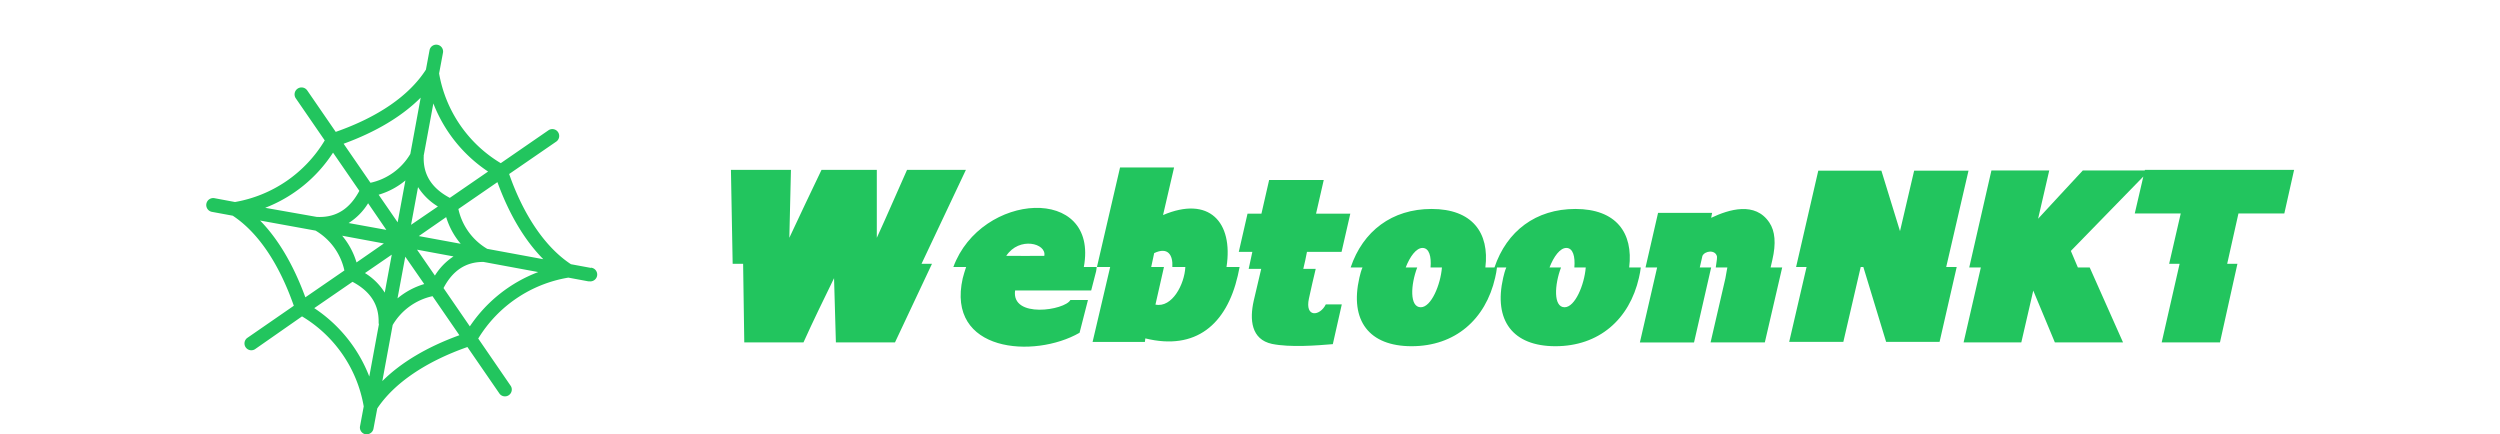 <svg id="SvgjsSvg1013" width="288" height="50" xmlns="http://www.w3.org/2000/svg" version="1.1" xmlns:xlink="http://www.w3.org/1999/xlink" xmlns:svgjs="http://svgjs.com/svgjs"><defs id="SvgjsDefs1014"></defs><g id="SvgjsG1015"><svg class="looka-1j8o68f" viewBox="-4 0 374 77.761" width="288" height="50"><g fill="#22c55e" transform="matrix(.817 0 0 .817 -9.88 2.1)" class="color15eda3 svgShape"><path xmlns="http://www.w3.org/2000/svg" d="M91.56,56.18l-4.39-.81c-5.58-3.67-10.36-10.66-13.55-19.78l10.32-7.1A1.5,1.5,0,1,0,82.24,26L71.78,33.21A28.65,28.65,0,0,1,58.26,13.54L59.11,9a1.5,1.5,0,1,0-2.95-.55l-.79,4.25,0,0c-3.65,5.7-10.48,10.4-19.78,13.65l-6.25-9.09A1.5,1.5,0,0,0,26.84,19l6.34,9.22A28.65,28.65,0,0,1,13.5,41.73L9,40.89a1.5,1.5,0,0,0-.55,3l4.56.84c5.53,3.65,10.14,10.46,13.39,19.75l-10.13,7a1.5,1.5,0,1,0,1.7,2.47L28.2,66.81A28.66,28.66,0,0,1,41.73,86.55l-.81,4.36a1.5,1.5,0,0,0,1.2,1.75l.28,0a1.5,1.5,0,0,0,1.47-1.23L44.7,87c3.67-5.53,10.65-10.28,19.77-13.47L71.54,83.8A1.5,1.5,0,0,0,74,82.1L66.84,71.67A28.68,28.68,0,0,1,86.6,58.31l4.41.82.28,0a1.5,1.5,0,0,0,.27-3ZM57,20.11a31.66,31.66,0,0,0,12,14.94l-8.39,5.77c-3.91-2.08-5.81-5-5.73-8.88a1.49,1.49,0,0,0,0-.37ZM46.15,50.82l-6,4.16A16.45,16.45,0,0,0,37,49.12Zm-7.73-4.48A13.34,13.34,0,0,0,42.69,42l4,5.84Zm9.46,6.93L46.34,61.6A13.32,13.32,0,0,0,42,57.31ZM45,40.13A16.44,16.44,0,0,0,50.87,37l-1.7,9.18Zm5.84,13.59,4.16,6a16.45,16.45,0,0,0-5.86,3.14Zm2.58-1.54,8,1.48a13.5,13.5,0,0,0-4.08,4.2Zm-1.31-5.45,1.53-8.27A13.34,13.34,0,0,0,58,42.71Zm1.7,2.47,6-4.16A16.45,16.45,0,0,0,63,50.89Zm.41-30.36L51.95,31.19a13.47,13.47,0,0,1-8.74,6.32l-5.89-8.56C44.42,26.36,50.15,22.93,54.23,18.83ZM35,30.9l5.77,8.38c-2.08,3.91-5,5.79-8.88,5.73a1.47,1.47,0,0,0-.39,0L20.12,43A31.07,31.07,0,0,0,35,30.9ZM19,45.79,31.17,48a13.46,13.46,0,0,1,6.32,8.74l-8.56,5.89C26.36,55.59,23,49.87,19,45.79ZM42.95,80A31.66,31.66,0,0,0,30.88,65l8.39-5.77c3.91,2.08,5.81,5,5.73,8.88a1.48,1.48,0,0,0,.06.44Zm2.86,1L48.08,68.7a13.46,13.46,0,0,1,8.74-6.32l5.89,8.56C55.64,73.51,49.91,76.91,45.81,81ZM65,69,59.23,60.6c2-3.84,4.88-5.73,8.66-5.73H68l12,2.22A31.44,31.44,0,0,0,65,69Zm3.81-17a13.46,13.46,0,0,1-6.32-8.74l8.56-5.89c2.57,7.07,6,12.8,10.06,16.9Z"></path></g><path fill="#22c55e" d="M19.541 13.359 l-3.144 6.68 l-5.019 0 l-0.156 -5.459 c-0.869 1.787 -1.777 3.633 -2.598 5.459 l-5.029 0 l-0.098 -6.68 l-0.889 0 l-0.146 -7.979 l5.098 0 l-0.137 5.771 c0.889 -1.904 1.816 -3.857 2.734 -5.771 l4.697 0 l0 5.771 c0.879 -1.904 1.709 -3.857 2.568 -5.771 l5 0 l-3.769 7.979 l0.889 0 z M22.158 14.57 c0.078 -0.332 0.186 -0.625 0.283 -0.938 l-1.084 0 c2.344 -6.377 12.383 -7.012 11.084 0 l1.094 0 c-0.02 0.117 -0.02 0.234 -0.049 0.361 l-0.42 1.631 l-6.465 0 c-0.332 2.412 4.248 1.68 4.697 0.811 l1.494 0 l-0.713 2.783 c-3.857 2.217 -11.357 1.66 -9.922 -4.648 z M29.082 12.686 c0.215 -1.065 -2.129 -1.67 -3.232 0 c0.01 0 3.232 0.01 3.232 0 z M38.164 13.633 l1.084 0 l-0.723 3.193 c1.416 0.293 2.471 -1.728 2.539 -3.193 l-1.103 0 c0.059 -1.016 -0.371 -1.738 -1.543 -1.182 z M44.561 13.633 l1.113 0 c-0.049 0.254 -0.107 0.518 -0.156 0.742 c-0.957 4.131 -3.564 6.377 -7.852 5.322 l-0.039 0.303 l-4.443 0 l1.494 -6.367 l-1.123 0 l1.963 -8.457 l4.59 0 l-0.938 4.043 c3.897 -1.66 5.986 0.576 5.391 4.414 z M47.51 13.789 l-1.065 0 l0.312 -1.445 l-1.152 0 l0.742 -3.242 l1.182 0 l0.654 -2.861 l4.639 0 l-0.654 2.861 l2.91 0 l-0.742 3.242 l-2.939 0 c-0.088 0.498 -0.195 0.947 -0.312 1.445 l1.055 0 c-0.195 0.84 -0.4 1.67 -0.576 2.519 c-0.361 1.65 0.938 1.514 1.435 0.498 l1.357 0 l-0.762 3.379 c-1.377 0.117 -3.633 0.293 -5.166 -0.02 c-1.777 -0.381 -1.914 -2.07 -1.553 -3.672 z M67.383 14.541 c-0.811 3.555 -3.408 5.82 -7.1 5.82 c-3.603 0 -5.273 -2.168 -4.434 -5.82 c0.068 -0.293 0.146 -0.596 0.264 -0.869 l-1.006 0 c1.045 -3.096 3.516 -4.971 6.875 -4.971 c3.457 0 4.932 2.022 4.57 4.971 l0.986 0 c-0.029 0.273 -0.088 0.576 -0.156 0.869 z M59.785 13.672 l0.977 0 c-0.557 1.465 -0.664 3.379 0.303 3.379 c0.889 0 1.68 -1.914 1.797 -3.379 l-0.967 0 c0.078 -0.918 -0.107 -1.66 -0.684 -1.66 c-0.537 0 -1.074 0.742 -1.426 1.66 z M79.6 14.541 c-0.811 3.555 -3.408 5.82 -7.1 5.82 c-3.603 0 -5.273 -2.168 -4.434 -5.82 c0.068 -0.293 0.146 -0.596 0.264 -0.869 l-1.006 0 c1.045 -3.096 3.516 -4.971 6.875 -4.971 c3.457 0 4.932 2.022 4.57 4.971 l0.986 0 c-0.029 0.273 -0.088 0.576 -0.156 0.869 z M72.002 13.672 l0.977 0 c-0.557 1.465 -0.664 3.379 0.303 3.379 c0.889 0 1.68 -1.914 1.797 -3.379 l-0.967 0 c0.078 -0.918 -0.107 -1.66 -0.684 -1.66 c-0.537 0 -1.074 0.742 -1.426 1.66 z M91.767 13.672 l-1.475 6.367 l-4.609 0 l1.26 -5.449 c0.039 -0.215 0.078 -0.4 0.107 -0.605 c0.02 -0.098 0.039 -0.205 0.059 -0.312 l-0.986 0 c0.01 -0.088 0.02 -0.166 0.039 -0.264 c0.02 -0.176 0.039 -0.322 0.059 -0.439 c0.01 -0.146 0.01 -0.234 0 -0.283 l0 0.029 c-0.146 -0.566 -1.016 -0.469 -1.23 -0.029 l-0.225 0.986 l0.967 0 l-1.455 6.367 l-4.6 0 l1.465 -6.367 l-0.986 0 l1.065 -4.639 l4.59 0 l-0.078 0.42 c1.523 -0.723 3.74 -1.397 4.941 0.4 c0.488 0.723 0.586 1.768 0.254 3.184 l-0.146 0.635 l0.986 0 z M106.592 13.633 l-1.455 6.357 l-4.541 0 l-1.934 -6.357 l-0.225 0 l-1.475 6.357 l-4.6 0 l1.475 -6.357 l-0.889 0 l1.885 -8.184 l5.361 0 l1.582 5.137 l1.201 -5.137 l4.619 0 l-1.895 8.184 l0.889 0 z M117.891 13.672 l2.832 6.367 l-5.791 0 l-1.836 -4.404 l-1.016 4.404 l-4.902 0 l1.465 -6.367 l-0.986 0 l1.885 -8.242 l4.912 0 l-0.947 4.102 c1.279 -1.367 2.529 -2.754 3.799 -4.102 l5.644 0 l-6.66 6.836 l0.596 1.406 l1.006 0 z M130.44 13.359 l-1.484 6.68 l-4.951 0 l1.523 -6.68 l-0.889 0 l0.986 -4.277 l-3.906 0 l0.859 -3.701 l12.676 0 l-0.83 3.701 l-3.897 0 l-0.957 4.277 l0.869 0 z" transform="translate(84.811 19.087) scale(2.109)" class="color15eda3 svgShape"></path></svg></g></svg>